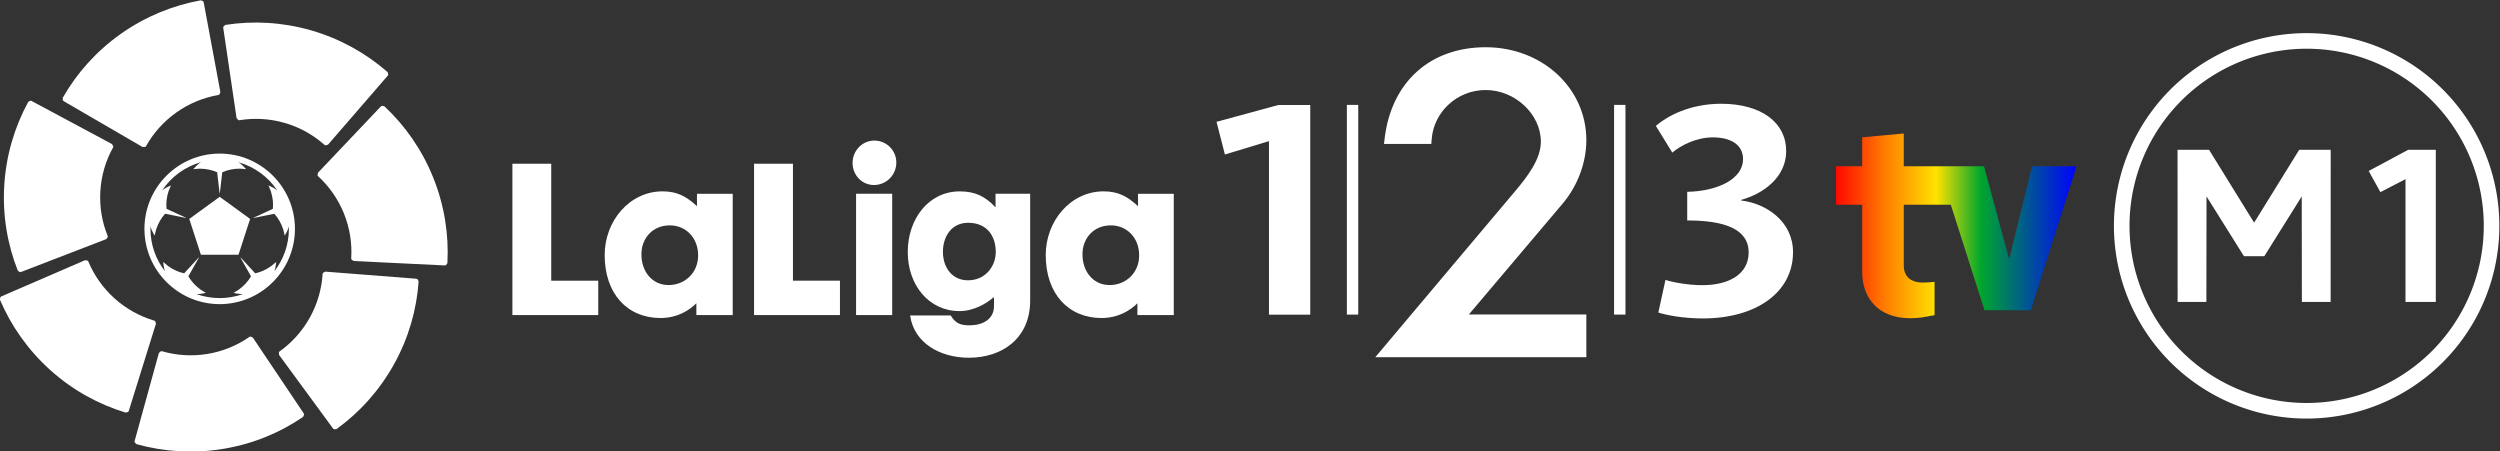 <?xml version="1.0" encoding="UTF-8"?>
<!-- Created with Inkscape (http://www.inkscape.org/) -->
<svg id="svg2" width="5349.9" height="966" version="1.1" viewBox="0 0 5349.9 966" xml:space="preserve" xmlns="http://www.w3.org/2000/svg" xmlns:cc="http://creativecommons.org/ns#" xmlns:dc="http://purl.org/dc/elements/1.1/" xmlns:rdf="http://www.w3.org/1999/02/22-rdf-syntax-ns#"><rect x="0" y="0" width="5349.9" height="966" fill="#333333" stroke="none"/><defs id="defs6"><linearGradient id="linearGradient977" x1="798.43" x2="867.92" y1="707.66" y2="707.66" gradientTransform="matrix(5.556 0 0 5.556 -1220.7 -2927.1)" gradientUnits="userSpaceOnUse"><stop id="stop971" stop-color="#ff0900" offset="0"/><stop id="stop983" stop-color="#ff7900" offset=".197"/><stop id="stop979" stop-color="#ffe300" offset=".417"/><stop id="stop981" stop-color="#00a62d" offset=".602"/><stop id="stop973" stop-color="#0002ff" offset="1"/></linearGradient></defs><g id="g10" transform="matrix(1.333 0 0 -1.333 -357.22 1822.6)">
<g id="g1515" transform="matrix(5.556 0 0 5.556 -1220.7 -2927.1)" fill="#fff"><g id="g640" transform="matrix(8.836 0 0 8.836 286.07 744.67)"><path id="path642" d="m0 0 4e-3 -0.085 0.032-0.028 2.572-1.495 6e-3 -3e-3 0.087 6e-3 0.021 0.021 7e-3 0.012c0.237 0.421 0.568 0.796 0.988 1.094 0.421 0.298 0.888 0.485 1.365 0.568l0.01 2e-3 0.029 0.014 0.034 0.081-1e-3 5e-3 -0.544 2.925-1e-3 6e-3 -0.015 0.033-0.076 0.033-7e-3 -2e-3c-0.909-0.165-1.809-0.528-2.612-1.096-0.805-0.57-1.441-1.287-1.899-2.091" fill="#fff" fill-rule="evenodd"/></g><g id="g654" transform="matrix(8.836 0 0 8.836 273.08 694.73)"><path id="path656" d="m0 0 0.07-0.05 0.041 8e-3 2.775 1.07 7e-3 1e-3 0.051 0.073-4e-3 0.029-5e-3 0.014c-0.18 0.448-0.266 0.94-0.235 1.454 0.031 0.516 0.177 0.997 0.411 1.421l5e-3 9e-3 8e-3 0.031-0.042 0.078-5e-3 2e-3 -2.622 1.406-5e-3 3e-3 -0.034 9e-3 -0.075-0.039-3e-3 -7e-3 1e-3 1e-3c-0.442-0.812-0.722-1.74-0.781-2.723-0.06-0.984 0.102-1.93 0.442-2.789" fill="#fff" fill-rule="evenodd"/></g><g id="g668" transform="matrix(8.836 0 0 8.836 304.27 653.71)"><path id="path670" d="m0 0 0.082 0.023 0.019 0.037 0.885 2.841 2e-3 6e-3 -0.024 0.084-0.026 0.015-0.013 4e-3c-0.462 0.138-0.903 0.377-1.287 0.72-0.384 0.344-0.67 0.758-0.858 1.204l-3e-3 9e-3 -0.019 0.026-0.088 0.015-5e-3 -2e-3 -2.73-1.181-6e-3 -3e-3 -0.028-0.021-0.015-0.083 2e-3 -6e-3c0.363-0.85 0.917-1.646 1.651-2.303 0.733-0.658 1.576-1.118 2.461-1.385" fill="#fff" fill-rule="evenodd"/></g><g id="g682" transform="matrix(8.836 0 0 8.836 355.53 652.48)"><path id="path684" d="m0 0 0.033 0.079-0.016 0.038-1.658 2.47-4e-3 6e-3 -0.081 0.034-0.028-0.01-0.011-8e-3c-0.397-0.275-0.86-0.468-1.367-0.552-0.51-0.083-1.011-0.047-1.477 0.087l-0.01 3e-3 -0.031 1e-3 -0.067-0.059-1e-3 -5e-3 -0.791-2.869-2e-3 -4e-3 -1e-3 -0.037 0.055-0.063 7e-3 -2e-3h-1e-3c0.889-0.25 1.857-0.317 2.829-0.157 0.972 0.159 1.859 0.526 2.622 1.048" fill="#fff" fill-rule="evenodd"/></g><g id="g696" transform="matrix(8.836 0 0 8.836 388.9 691.64)"><path id="path698" d="m0 0-0.041 0.075-0.04 0.01-2.966 0.232-6e-3 1e-3 -0.077-0.043-0.01-0.029v-0.014c-0.032-0.482-0.166-0.964-0.416-1.414-0.251-0.452-0.59-0.823-0.983-1.104l-9e-3 -7e-3 -0.021-0.024 5e-3 -0.088 3e-3 -5e-3 1.76-2.399 2e-3 -4e-3 0.029-0.024 0.083 4e-3 5e-3 4e-3c0.749 0.543 1.401 1.26 1.879 2.121 0.478 0.862 0.739 1.785 0.803 2.707" fill="#fff" fill-rule="evenodd"/></g><g id="g710" transform="matrix(8.836 0 0 8.836 379 742.22)"><path id="path712" d="m0 0-0.084 0.015-0.034-0.024-2.048-2.159-5e-3 -5e-3 -0.014-0.086 0.016-0.025 0.01-0.01c0.355-0.328 0.644-0.736 0.838-1.213 0.193-0.479 0.267-0.976 0.238-1.46l-1e-3 -0.01 7e-3 -0.031 0.071-0.052h5e-3l2.973-0.144h4e-3l0.036 6e-3 0.05 0.067v8e-3c0.05 0.922-0.096 1.88-0.465 2.794s-0.921 1.698-1.597 2.329" fill="#fff" fill-rule="evenodd"/></g><g id="g724" transform="matrix(8.836 0 0 8.836 333.03 765.73)"><path id="path726" d="m0 0-0.063-0.058-3e-3 -0.041 0.435-2.944 1e-3 -6e-3 0.059-0.065 0.03-3e-3 0.014 2e-3c0.476 0.077 0.976 0.053 1.47-0.09 0.497-0.143 0.934-0.392 1.297-0.713l7e-3 -6e-3 0.028-0.015 0.085 0.024 4e-3 4e-3 1.948 2.25 3e-3 3e-3 0.016 0.033-0.021 0.081-6e-3 4e-3h1e-3c-0.696 0.608-1.541 1.085-2.486 1.359-0.947 0.273-1.905 0.324-2.819 0.181" fill="#fff" fill-rule="evenodd"/></g><g id="g738" transform="matrix(8.836 0 0 8.836 331.42 728.55)"><path id="path740" d="m0 0c-1.357 0-2.461-1.104-2.461-2.461 0-1.358 1.104-2.462 2.461-2.462s2.461 1.104 2.461 2.462c0 1.357-1.104 2.461-2.461 2.461m1.788-3.848c0.037 0.099 0.049 0.216 0.061 0.306l-0.16-0.134c-0.169-0.122-0.352-0.203-0.527-0.24l-0.477 0.519-6e-3 -4e-3 0.345-0.612c-0.09-0.157-0.223-0.308-0.396-0.433l-0.176-0.111c0.089-0.016 0.203-0.04 0.309-0.036-0.237-0.086-0.494-0.132-0.761-0.132-0.268 0-0.524 0.046-0.763 0.132 0.107-5e-3 0.221 0.02 0.311 0.036l-0.177 0.111c-0.171 0.125-0.305 0.276-0.395 0.433l0.345 0.612-6e-3 4e-3 -0.477-0.518c-0.176 0.036-0.358 0.117-0.528 0.239l-0.159 0.134c0.012-0.091 0.023-0.208 0.062-0.308-0.299 0.384-0.477 0.864-0.477 1.389l2e-3 0.074c0.027-0.107 0.089-0.212 0.133-0.295l0.051 0.202c0.066 0.203 0.169 0.378 0.293 0.513l0.681-0.138 2e-3 7e-3 -0.636 0.291c-0.019 0.178 1e-3 0.376 0.065 0.574l0.078 0.194c-0.087-0.042-0.203-0.093-0.289-0.166 0.297 0.444 0.746 0.776 1.272 0.924-0.098-0.058-0.183-0.155-0.252-0.227l0.208 0.015c0.211 0 0.408-0.044 0.573-0.118l0.08-0.689h7e-3l0.08 0.689c0.164 0.074 0.361 0.118 0.572 0.118l0.208-0.015c-0.069 0.071-0.154 0.168-0.252 0.226 0.526-0.148 0.974-0.479 1.27-0.922-0.085 0.072-0.2 0.123-0.287 0.165l0.078-0.194c0.064-0.199 0.084-0.396 0.065-0.575l-0.635-0.291 2e-3 -7e-3 0.681 0.138c0.123-0.134 0.226-0.31 0.292-0.512l0.05-0.202c0.045 0.083 0.107 0.187 0.133 0.293l2e-3 -0.072c0-0.524-0.178-1.005-0.475-1.387" fill="#fff" fill-rule="evenodd"/></g><g id="g752" transform="matrix(8.836 0 0 8.836 322.63 709.67)"><path id="path754" d="m0 0 0.38-1.17h1.23l0.38 1.17-0.995 0.723" fill="#fff" fill-rule="evenodd"/></g><g id="g760" transform="matrix(8.836 0 0 8.836 440.8 681.89)"><path id="path762" d="m0 0h-2.807v4.949h1.27v-3.825h1.537" fill="#fff" fill-rule="evenodd"/></g><g id="g768" transform="matrix(8.836 0 0 8.836 442.66 699.25)"><path id="path770" d="m0 0c0 1.105 0.807 2.081 1.893 2.081 0.477 0 0.775-0.162 1.125-0.485v0.406h1.169v-3.967h-1.189v0.388s-0.425-0.484-1.168-0.484c-1.087 0-1.83 0.788-1.83 2.061m2.129 0.969c-0.566 0-0.928-0.426-0.928-0.949 0-0.55 0.343-1.003 0.889-1.003 0.528 0 0.966 0.395 0.966 0.97 0 0.581-0.406 0.982-0.927 0.982" fill="#fff" fill-rule="evenodd"/></g><g id="g782" transform="matrix(8.836 0 0 8.836 510.64 681.89)"><path id="path784" d="m0 0h-2.809v4.949h1.272v-3.825h1.537" fill="#fff" fill-rule="evenodd"/></g><path id="path792" d="m514.29 725.86c0 3.535 2.801 6.451 6.292 6.451 3.473 0 6.345-2.792 6.345-6.345 0-3.588-2.872-6.495-6.468-6.495-3.42 0-6.168 2.792-6.168 6.389m1.007-43.97h10.436v35.063h-10.436z" fill-rule="evenodd"/><g id="g804" transform="matrix(8.836 0 0 8.836 530.23 700.11)"><path id="path806" d="m0 0c0 1.072 0.673 1.983 1.703 1.983 0.495 0 0.832-0.161 1.168-0.523v0.446h1.132v-3.496c0-1.227-0.909-1.867-2.002-1.867-0.96 0-1.798 0.491-1.924 1.383h1.327c0.165-0.272 0.33-0.323 0.623-0.323 0.413 0 0.793 0.193 0.793 0.626 0 0.104 7e-3 0.195-6e-3 0.298-0.229-0.207-0.654-0.459-1.118-0.459-1.009 0-1.696 0.853-1.696 1.932m1.976 0.956c-0.553 0-0.826-0.458-0.826-0.949 0-0.511 0.298-0.932 0.819-0.932 0.591 0 0.909 0.48 0.909 0.925 0 0.53-0.293 0.956-0.902 0.956" fill="#fff" fill-rule="evenodd"/></g><g id="g818" transform="matrix(8.836 0 0 8.836 570.1 699.25)"><path id="path820" d="m0 0c0 1.105 0.806 2.081 1.893 2.081 0.476 0 0.775-0.162 1.125-0.485v0.406h1.169v-3.967h-1.189v0.388s-0.426-0.484-1.168-0.484c-1.087 0-1.83 0.788-1.83 2.061m2.128 0.969c-0.566 0-0.927-0.426-0.927-0.949 0-0.55 0.342-1.003 0.889-1.003 0.527 0 0.965 0.395 0.965 0.97 0 0.581-0.406 0.982-0.927 0.982" fill="#fff" fill-rule="evenodd"/></g><g id="g832" transform="matrix(8.836 0 0 8.836 646.53 682)"><path id="path834" d="m0 0v6.857h-1.045l-2.02-0.55 0.274-1.068 1.441 0.437v-5.676" fill="#fff" fill-rule="evenodd"/></g><path id="path840" d="m657.11 682.03h3.287v60.592h-3.287z"/><path id="path844" d="m734.32 682.03h3.287v60.592h-3.287z"/><g id="g848" transform="matrix(8.836 0 0 8.836 760.02 680.92)"><path id="path850" d="m0 0c1.725 0 2.943 0.844 2.943 2.166 0 1.019-0.893 1.598-1.695 1.69v0.021c0.7 0.193 1.471 0.722 1.471 1.596 0 0.926-0.801 1.547-2.131 1.547-1.024 0-1.765-0.407-2.131-0.723l0.538-0.874c0.275 0.233 0.782 0.498 1.33 0.498 0.568 0 0.984-0.234 0.984-0.712 0-0.641-0.812-1.048-1.826-1.069v-0.936c1.187 0 2.009-0.264 2.009-1.047 0-0.692-0.619-1.069-1.512-1.069-0.497 0-1.004 0.102-1.208 0.173l-0.233-1.068c0.253-0.082 0.792-0.193 1.461-0.193" fill="#fff" fill-rule="evenodd"/></g><g id="g862" transform="matrix(8.836 0 0 8.836 665.31 669.71)"><path id="path864" d="m0 0 4.566 5.42c0.412 0.487 0.85 1.056 0.85 1.628 0 0.9-0.844 1.69-1.805 1.69-0.929 0-1.705-0.713-1.767-1.624l-0.01-0.139h-1.548l0.02 0.167c0.214 1.847 1.48 2.995 3.305 2.995 1.846 0 3.292-1.335 3.292-3.038 0-0.735-0.282-1.492-0.775-2.076l-3.067-3.625h3.842v-1.398h-6.903" fill="#fff" fill-rule="evenodd"/></g></g><path id="path932" d="m3257.5 1146.9v-46.544h-41.978v-61.764h41.978v-107.77c0-43.794 27.445-74.381 76.836-74.381 15.122 0 22.044 1.718 39.326 4.91v53.515c-5.722-0.599-11.613-1.125-18.608-1.178-20.572 0-30.833 10.359-30.833 27.69v97.211h75.56l54.055-169.34h74.381l73.399 231.1h-71.534l-36.381-148.22h-0.54l-40.063 148.22h-128.88v52.632l-66.722-6.088" fill="url(#linearGradient977)"/><path id="path823" d="m3971 1314.1a309.37 309.37 0 0 1-309.38-309.38 309.37 309.37 0 0 1 309.38-309.38 309.37 309.37 0 0 1 309.38 309.38 309.37 309.37 0 0 1-309.38 309.38zm0-25.02a284.36 284.36 0 0 0 284.36-284.36 284.36 284.36 0 0 0-284.36-284.36 284.36 284.36 0 0 0-284.36 284.36 284.36 284.36 0 0 0 284.36 284.36z" fill="#fff" style="paint-order:normal"/><g id="g872" transform="translate(3.755 1.03)" fill="#fff" stroke-width=".75"><path id="path5" d="m3760 1125.8h50.582l72.34-117.01 72.4 117.01h50.544l-0.097-244.25h-46.195l-0.21 169.41-60.128-96.045h-32.629l-60.106 96.045-0.217-169.41h-46.18z"/><path id="path7" d="m4130.3 1125.8 44.281 2e-4v-244.26h-48.643v197.13l-40.285-20.848-18.8 33.994z"/></g></g></svg>
